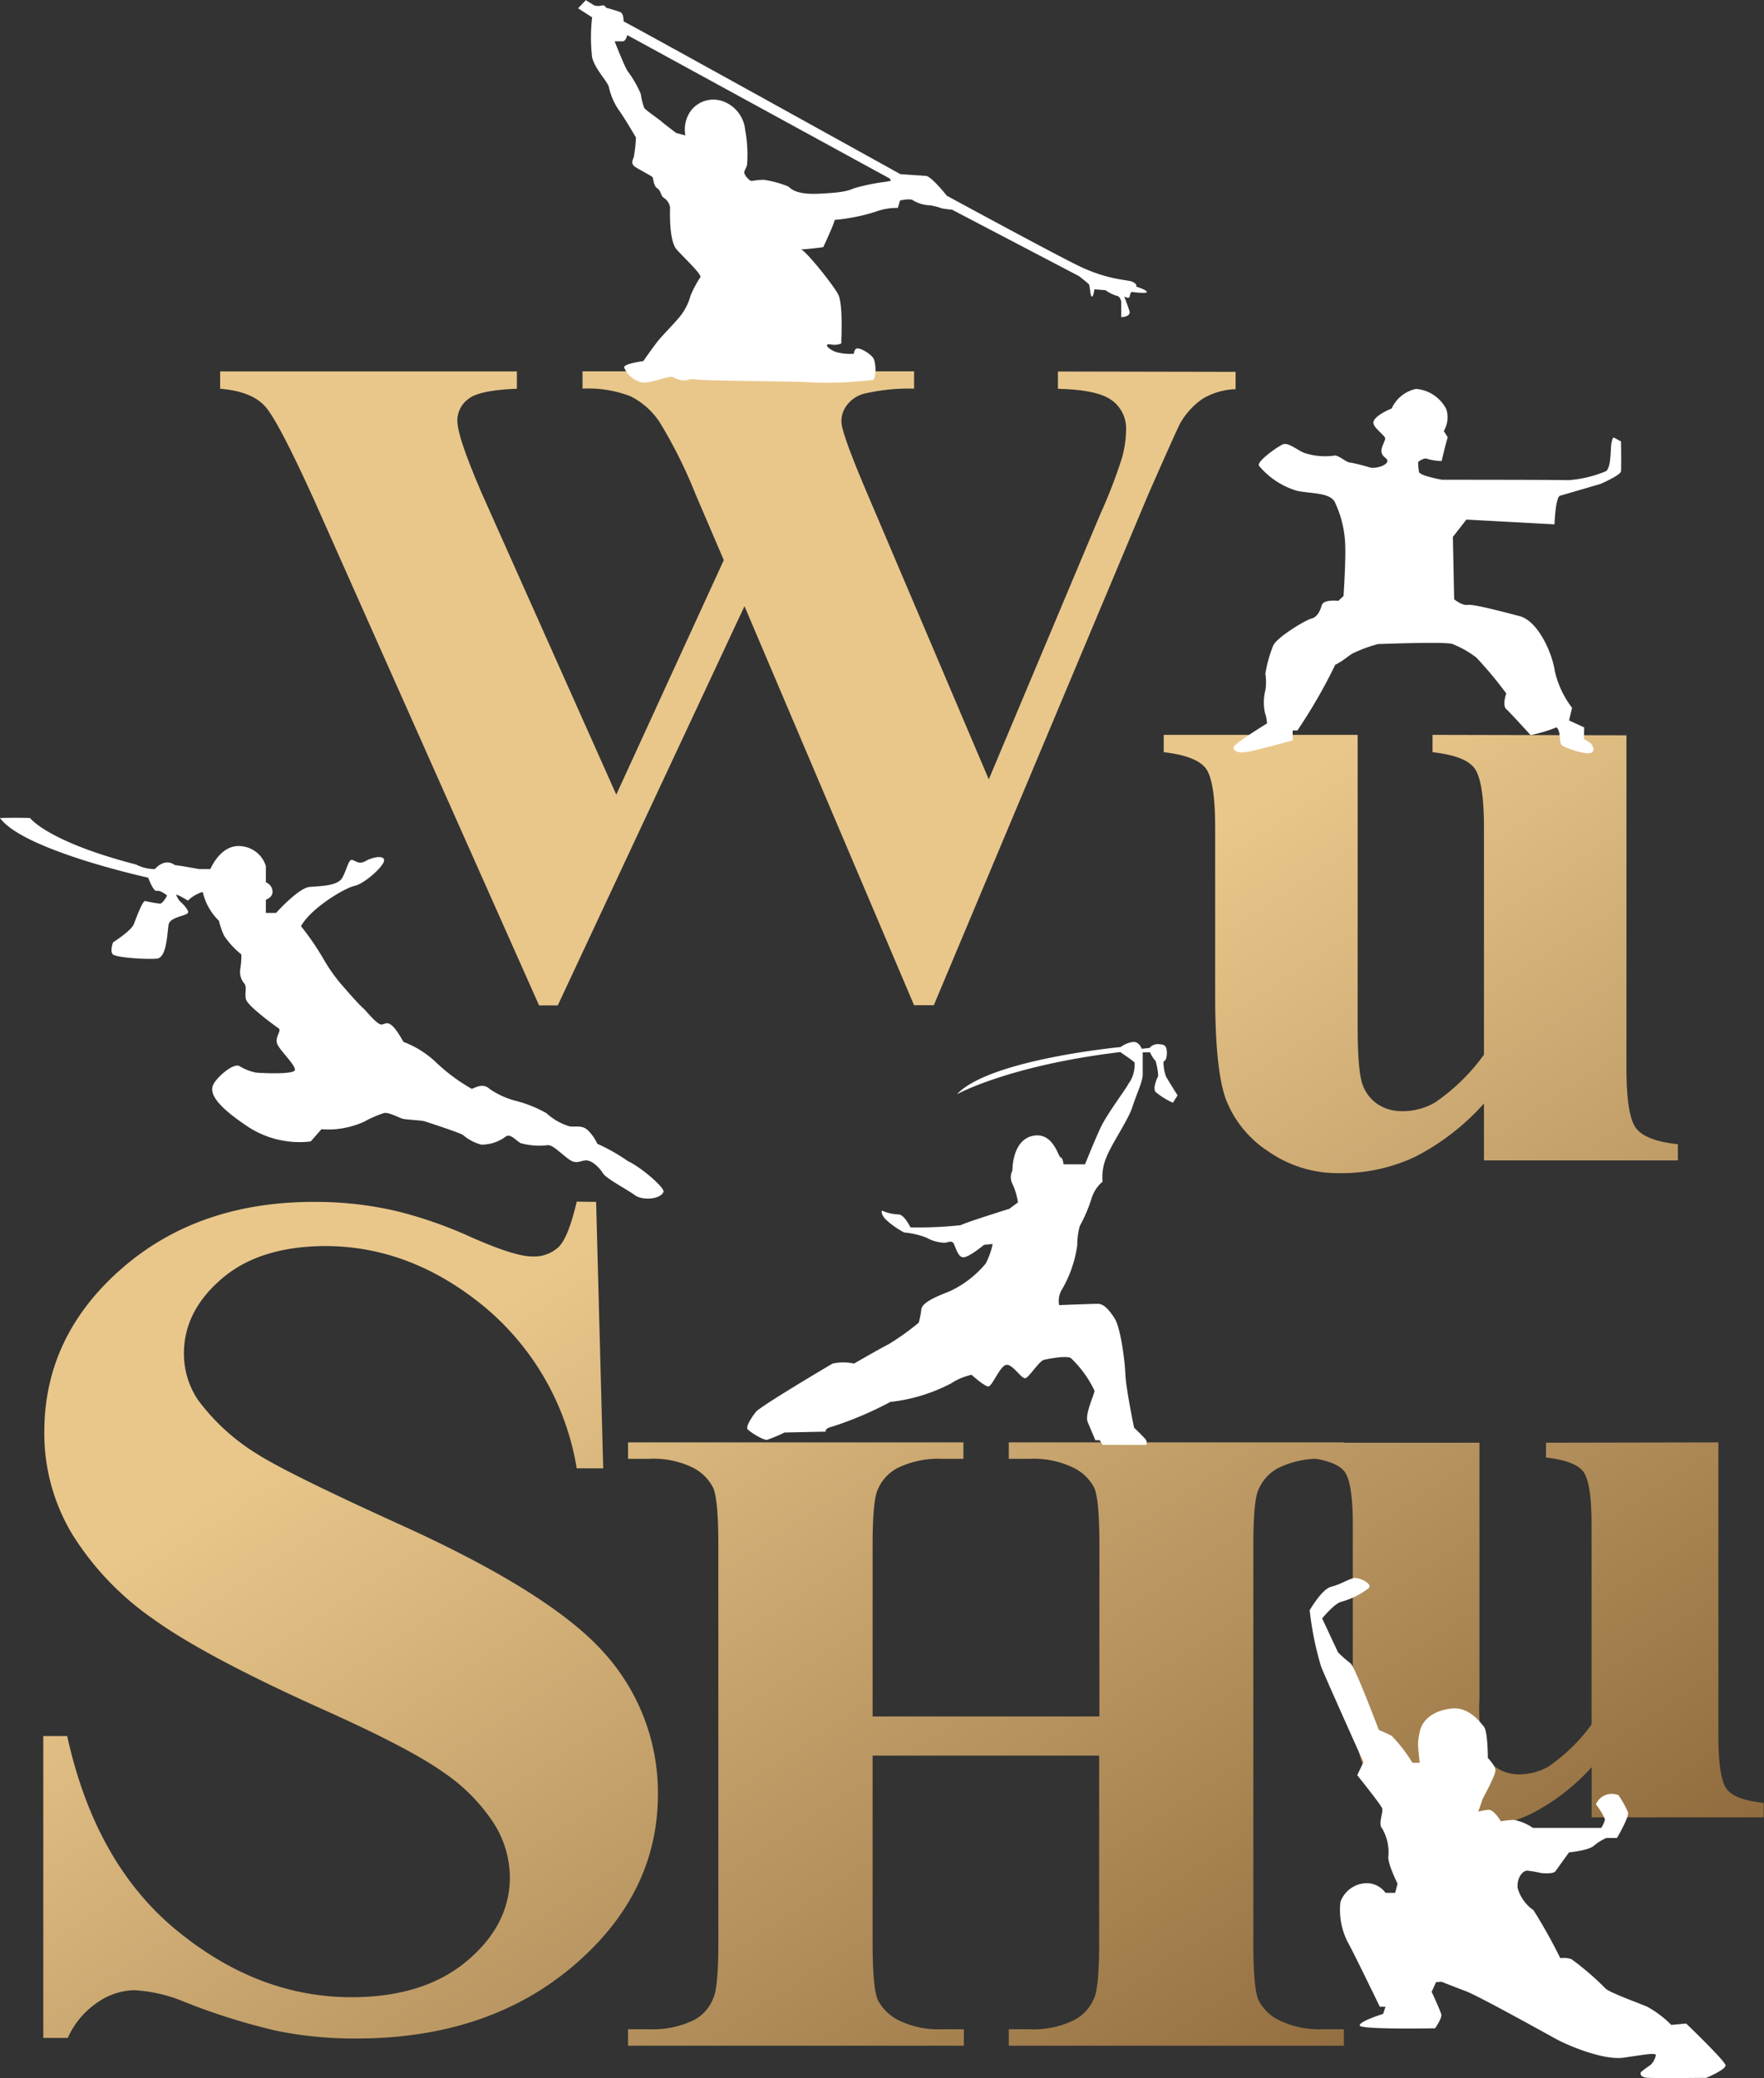 <svg id="ab28cd1e-c08a-4a73-9818-1be7fc7ca7c5" data-name="Layer 1" xmlns="http://www.w3.org/2000/svg" xmlns:xlink="http://www.w3.org/1999/xlink" viewBox="0 0 203.77 240"><rect x="0" y="0" width="203.77" height="240" fill="#333333" stroke="none"/><defs><style>.b4deb1ec-3f4e-4c19-9f20-9f6155458ca8{fill:url(#f2852c14-a04c-4f82-90cb-d5e69e4e5cd8);}.f6a4a325-9d97-4954-a9cd-da8cc54616ac{fill:url(#e26728e8-2792-4ad7-a786-784555c1abbe);}.ec4e8331-d44a-4d2e-9237-c2351a4e5f28{fill:url(#a46085e4-d7b6-45bd-a2ea-9abd0eb3f002);}.b0047bc6-3549-4572-a96a-74b29ffa6604{fill:url(#bfcebb6d-5a1a-4515-a78e-3bf3bbaaef7f);}.b07f1158-b26f-4f96-adbe-ba120ae1e56c{fill:url(#f24fff46-9381-446b-901d-d5f7702a2c57);}.e291b913-8dba-4044-abc8-1d2c683b86f1{fill:#fff;}</style><linearGradient id="f2852c14-a04c-4f82-90cb-d5e69e4e5cd8" x1="208.67" y1="240.23" x2="121.41" y2="108.14" gradientUnits="userSpaceOnUse"><stop offset="0" stop-color="#7d582d"/><stop offset="1" stop-color="#e9c78b"/></linearGradient><linearGradient id="e26728e8-2792-4ad7-a786-784555c1abbe" x1="239.72" y1="219.72" x2="152.46" y2="87.63" xlink:href="#f2852c14-a04c-4f82-90cb-d5e69e4e5cd8"/><linearGradient id="a46085e4-d7b6-45bd-a2ea-9abd0eb3f002" x1="212.52" y1="237.69" x2="125.26" y2="105.6" xlink:href="#f2852c14-a04c-4f82-90cb-d5e69e4e5cd8"/><linearGradient id="bfcebb6d-5a1a-4515-a78e-3bf3bbaaef7f" x1="113.56" y1="303.06" x2="26.3" y2="170.97" xlink:href="#f2852c14-a04c-4f82-90cb-d5e69e4e5cd8"/><linearGradient id="f24fff46-9381-446b-901d-d5f7702a2c57" x1="160.54" y1="272.02" x2="73.28" y2="139.93" xlink:href="#f2852c14-a04c-4f82-90cb-d5e69e4e5cd8"/></defs><path class="b4deb1ec-3f4e-4c19-9f20-9f6155458ca8" d="M142.73,42.94v2A8,8,0,0,0,139,46a8.51,8.51,0,0,0-2.68,2.9c-.23.43-1.46,3.15-3.67,8.18l-24.78,59h-2.28L86,70l-21.57,46.1H62.27l-26-58.4q-4-8.8-5.54-10.65t-5.3-2.16v-2H59.71v2C57,45,55.11,45.34,54.2,46a3.11,3.11,0,0,0-1.37,2.56c0,1.33,1,4.17,2.86,8.49l15.5,34.71L83.61,64.68l-3.26-7.6a54.9,54.9,0,0,0-4.14-8.31,8.68,8.68,0,0,0-3.35-3,13.5,13.5,0,0,0-5.57-.89v-2h38.3v2a22.64,22.64,0,0,0-5.77.58,3.65,3.65,0,0,0-1.92,1.24,3,3,0,0,0-.7,2q0,1.22,2.62,7.44L114.22,90l12.89-30.65a59,59,0,0,0,2.5-6.49,12.53,12.53,0,0,0,.47-3.22,4,4,0,0,0-1.63-3.4c-1.09-.83-3.17-1.27-6.24-1.34v-2Z"/><path class="f6a4a325-9d97-4954-a9cd-da8cc54616ac" d="M187.88,84.91v38.46q0,5.61,1.18,7t4.76,1.76V134h-22.4v-6.57a27.51,27.51,0,0,1-7.88,6.12,19.89,19.89,0,0,1-8.82,1.92,14,14,0,0,1-8.27-2.55,12.58,12.58,0,0,1-4.85-6q-1.23-3.4-1.23-11.92V95.58q0-5.58-1.15-6.94t-4.79-1.78v-2h22.4v33.57q0,5.25.56,6.78a4.52,4.52,0,0,0,1.77,2.31,5,5,0,0,0,2.79.79,7.39,7.39,0,0,0,3.82-1,22.89,22.89,0,0,0,5.65-5.52V95.58c0-3.72-.39-6-1.15-6.94s-2.36-1.5-4.79-1.78v-2Z"/><path class="ec4e8331-d44a-4d2e-9237-c2351a4e5f28" d="M198.5,166.56v33.9c0,3.3.34,5.36,1,6.18s2.11,1.33,4.23,1.55v1.67H183.86v-5.79a24.41,24.41,0,0,1-7,5.39,17.75,17.75,0,0,1-7.84,1.69,12.47,12.47,0,0,1-7.34-2.24,11.14,11.14,0,0,1-4.31-5.26c-.74-2-1.1-5.51-1.1-10.51V176c0-3.28-.34-5.31-1-6.12s-2.1-1.32-4.26-1.57v-1.71H170.9v29.59a21.74,21.74,0,0,0,.5,6,3.93,3.93,0,0,0,1.57,2,4.47,4.47,0,0,0,2.48.7,6.76,6.76,0,0,0,3.4-.88,20.49,20.49,0,0,0,5-4.87V176c0-3.28-.34-5.31-1-6.12s-2.1-1.32-4.26-1.57v-1.71Z"/><path class="b0047bc6-3549-4572-a96a-74b29ffa6604" d="M68.86,138.79l.82,30.77H66.62A30.74,30.74,0,0,0,56,150.94q-8.48-7-18.31-7.05-7.62,0-12,3.71t-4.44,8.55a9.61,9.61,0,0,0,1.57,5.44,24.27,24.27,0,0,0,6.93,6.34q3.51,2.23,16.19,8,17.76,8,23.95,15.05a24.11,24.11,0,0,1,6.11,16.2q0,11.58-9.88,19.92T41,235.4a45,45,0,0,1-9-.88,73.64,73.64,0,0,1-10.67-3.34,17.31,17.31,0,0,0-5.89-1.36,7.73,7.73,0,0,0-4.1,1.36,9.7,9.7,0,0,0-3.51,4.15H5V200.47H7.76Q11,215.19,20.41,222.91t20.18,7.72q8.34,0,13.31-4.15t5-9.67a11.81,11.81,0,0,0-1.9-6.33,21,21,0,0,0-5.78-5.82q-3.88-2.76-13.73-7.18-13.8-6.19-19.84-10.56a33.38,33.38,0,0,1-9.29-9.73,22.55,22.55,0,0,1-3.24-11.85q0-11,8.87-18.79t22.38-7.76a41.25,41.25,0,0,1,9.55,1.09,49.49,49.49,0,0,1,8.54,3q5,2.21,7,2.21A4.17,4.17,0,0,0,64.53,144c.75-.73,1.44-2.47,2.09-5.24Z"/><path class="b07f1158-b26f-4f96-adbe-ba120ae1e56c" d="M100.8,202.73v21.58q0,5.34.62,6.68a5.49,5.49,0,0,0,2.46,2.34,10.44,10.44,0,0,0,5,1h2.46v1.9H72.55v-1.9H75a10.83,10.83,0,0,0,5.2-1.08,4.78,4.78,0,0,0,2.18-2.47q.6-1.23.6-6.47V178.48c0-3.57-.2-5.79-.6-6.68A5.31,5.31,0,0,0,80,169.46a10.32,10.32,0,0,0-5-1H72.55v-1.9h38.74v1.9h-2.46a10.76,10.76,0,0,0-5.19,1.08A5,5,0,0,0,101.4,172q-.6,1.23-.6,6.48v19.73H127V178.48c0-3.57-.2-5.79-.6-6.68a5.29,5.29,0,0,0-2.46-2.34,10.49,10.49,0,0,0-5-1h-2.41v-1.9h38.69v1.9h-2.4a10.62,10.62,0,0,0-5.2,1.08,5.07,5.07,0,0,0-2.24,2.46q-.6,1.23-.6,6.48v45.83q0,5.34.6,6.68a5.34,5.34,0,0,0,2.46,2.34,10.63,10.63,0,0,0,5,1h2.4v1.9H116.53v-1.9h2.41a10.6,10.6,0,0,0,5.19-1.08,5,5,0,0,0,2.24-2.47q.6-1.23.6-6.47V202.73Z"/><path class="e291b913-8dba-4044-abc8-1d2c683b86f1" d="M131.24,33.09s.19-.25-.4-.54-2.85-.15-6.55-2-14.92-7.95-14.92-7.95-1.77-2.24-2.41-2.29l-2.95-.2S72.25,2.51,72.1,2.51s.05-.93-.49-1.13S70,.89,70,.89a.38.38,0,0,0-.49-.25,1.91,1.91,0,0,1-.84,0l-1-.62-.89.94L68.4,2a20,20,0,0,0,0,4.63c.35,1.38,1.73,2.71,1.93,3.4a7.62,7.62,0,0,0,1.13,2.65c.69.94,2,3.2,2,3.2a16.07,16.07,0,0,1-.25,2.27c-.15.39-.39.79.25,1.18s1.82,1,1.92,1.13.1,1,.54,1.28.39.84.74,1.09a1.63,1.63,0,0,1,.74,1.08c0,.39-.15,3.89.78,4.92S81,31.61,80.91,32a12.63,12.63,0,0,0-1.13,2.11,6.75,6.75,0,0,1-1.18,2.37c-.49.64-2,2.16-2.56,2.85s-1.73,2.37-1.73,2.37S72,42,72.1,42.44a2.89,2.89,0,0,0,2.12,1.73c1.08.1,3.15-.89,3.59-.59a2.44,2.44,0,0,0,1.43.34,2.34,2.34,0,0,1,1.18-.1c.44.15,12.41.21,13.64.36a46.25,46.25,0,0,0,6.79-.31c.35-.14.4-2,0-2.56s-1.77-1.33-2-1a.68.68,0,0,0-.2.54,6,6,0,0,1-2.07-.2c-.84-.29-1.53-1-.64-.88a2.17,2.17,0,0,0,1.23-.1s.25-4.53-.34-5.66-3.6-4.88-4.29-5.22c.79,0,2.56-.25,2.56-.25s1.18-2.51,1.33-3.15a21.49,21.49,0,0,0,4.71-.94,7.11,7.11,0,0,1,2.58-.44l.25-.86s1.28-.28,1.52,0a4.07,4.07,0,0,0,1.92.56,6.64,6.64,0,0,1,1.38.35,11.37,11.37,0,0,0,1.18.15l14.68,7.68s1,.79,1.13.93.15,1.38.34,1.43.3-.84.3-.84l1.28.1a4.31,4.31,0,0,0,1.28.64c.44.05.54.69.54.69v1.78s1.18,0,.94-.74-.59-1.63-.59-1.63.61.3.62,0a1.15,1.15,0,0,1,.21-.54s1.83.25,1.78,0S131.24,33.09,131.24,33.09ZM102.26,21a23.15,23.15,0,0,0-3.6.74c-.8.34-1.5.51-4.09.63s-3.16-.55-3.52-.84a12.1,12.1,0,0,0-2.83-.77,7.7,7.7,0,0,0-1.36.14c-.31,0-.8-.61-.87-.89s.22-.56.31-1a15.63,15.63,0,0,0-.22-4,3.92,3.92,0,0,0-2.43-3.26,3.28,3.28,0,0,0-3.73.89,3.7,3.7,0,0,0-.75,3l-1.07-.29s-1.44-1.09-1.69-1.32-1.86-1.33-2-1.58a8.59,8.59,0,0,1-.39-1.6,12.51,12.51,0,0,0-1.52-2.64C72.08,7.55,71,4.77,71,4.77s.59,0,.94,0,.52-.72.52-.72l30.31,16.56.16.26S102.34,21,102.26,21Z"/><path class="e291b913-8dba-4044-abc8-1d2c683b86f1" d="M146.36,83.54s-3.86,2.36-3.86,2.76.45.66,1.35.56,5.47-1.36,5.47-1.36V84.35l.55,0a61.17,61.17,0,0,0,4.37-7.58c1.1-.55,1.6-1.15,2.2-1.4a16,16,0,0,1,2.76-1c.45,0,7.83-.3,8.58,0a11.21,11.21,0,0,1,2.76,1.56A45.65,45.65,0,0,1,174,80.08s-.5,1.36,0,1.81,2.81,3,2.81,3a17.86,17.86,0,0,0,3-.9c.5.45.3,1.65.55,2s2.91,1.25,3.47.93,0-.93,0-1-.86-.6-.86-.6L183,84l-1.75-.81.35-1.45a11,11,0,0,1-2-4.27c-.3-2.1-1.95-5.77-4.06-6.32s-5.32-1.4-6-1.3-1.56-.65-1.56-.65L167.83,62l1.56-2,10.18.55s.1-3.16.65-3.31,4.67-1.36,4.67-1.36,2.31-1,2.36-1.45,0-3.46,0-3.46l-.86-.46s-.25.2-.3,1.21S186,54,185.54,54.4a13.59,13.59,0,0,1-4.41,1.05c-.81-.05-14.55-.05-14.55-.05s-2.56-.45-2.66-.9a6.78,6.78,0,0,1-.1-1.16s.67-.55,1.06-.35a6.46,6.46,0,0,0,1.65.25l.4-1.65.3-1.11-.45-.7a3.14,3.14,0,0,0,.3-2.51,4.31,4.31,0,0,0-3.51-2.36,4,4,0,0,0-2.81,2.26c-.85.35-2.06,1-2.11,1.61s1.36,1.5,1.36,1.85-.56,1.09-.41,1.65.71.61.66,1-1.11.86-2,.71a18.35,18.35,0,0,0-2.21-.56c-.6,0-1.45-1-2.05-.8a7.67,7.67,0,0,1-3.27-.31c-.75-.24-1.9-1.29-2.55-1s-3,1.95-2.76,2.45a9.08,9.08,0,0,0,4.41,2.91c1.86.36,3.61.2,4.32,1.21a12.47,12.47,0,0,1,1.25,5.37c.05,1.8-.2,5.56-.2,5.56l-.6.56s-1.71-.2-1.91.5-.55,1.4-1.2,1.55-4.09,2.21-4.43,3.16a15,15,0,0,0-.89,3.21,6.11,6.11,0,0,1,0,1.91,5.78,5.78,0,0,0-.05,2.61A4.16,4.16,0,0,1,146.36,83.54Z"/><path class="e291b913-8dba-4044-abc8-1d2c683b86f1" d="M3.47,94.46s2,2.72,12.24,5.37a4.85,4.85,0,0,0,2.18.53S19,99,20.18,99.89c1.24.17,2.83.47,2.83.47H24.3s1.18-2.89,3.53-2.65A3.28,3.28,0,0,1,30.71,100v1.89a1.18,1.18,0,0,1,.77,1c.06.76-.77,1-.77,1v1.53h1.18s2.59-2.89,3.88-3,3.24-.11,3.77-1.06.71-2.12,1.12-2.06.76.59,1.59.12,2.23-.71,2.11,0-2.29,2.64-3.41,2.88-5,2.53-6.18,4.65a31.26,31.26,0,0,1,2.65,3.88,19.35,19.35,0,0,0,2.41,3.3c.65.76,1.77,2,2.12,2.29s1.65,2,2.18,1.89.94-.77,2.47,2a11.28,11.28,0,0,1,3.94,2.53,21.34,21.34,0,0,0,3.94,2.89c.24,0,1.24-.77,2.06,0a9.4,9.4,0,0,0,3.12,1.41,14.53,14.53,0,0,1,3.47,1.41,6.78,6.78,0,0,0,2.71,1.53c.77.06,1.5-.18,2.16.53a5.25,5.25,0,0,1,1,1.47,21.4,21.4,0,0,1,3.53,2c1.53.71,4.18,3,4.12,3.53-.3.88-2.41,1.06-3.3.41s-3.35-1.94-3.7-2.53S68.43,134,67.72,134s-1.11.53-2.06-.17-1.82-1.65-2.41-1.59a7.87,7.87,0,0,1-3.12-.24c-.59-.35-1.17-1.12-1.7-.76a4.65,4.65,0,0,1-2.83.94,5.4,5.4,0,0,1-2.12-1.12c-.47-.29-4-1.44-4.41-1.57s-2.18-.19-2.59-.31-1.59-.77-2.12-.65a12.39,12.39,0,0,0-2.29,1,10.33,10.33,0,0,1-3.35.87,12.17,12.17,0,0,1-1.59,0l-1.24,1.41a10.89,10.89,0,0,1-7.53-1.89c-3.82-2.58-4.12-3.88-3.71-4.7s2.24-2.47,3-2.12a5.57,5.57,0,0,0,1.94.76c.64.06,4.35.24,4.47-.29s-1.59-2.12-2-2.94.53-1.59.12-1.88-3.59-2.59-3.77-3.36.18-1.47-.24-1.88a2.09,2.09,0,0,1-.41-1.65,9.1,9.1,0,0,0,.12-1.65,9.36,9.36,0,0,1-2-2.17,9.4,9.4,0,0,1-.59-1.71A6.76,6.76,0,0,1,23.42,103a4,4,0,0,0-1.71,1s-1.35-.83-1.35-.65a2.54,2.54,0,0,0,.4.7s1.13,1,.95,1.36-2.06.47-2.23,1.35-.18,3.83-1.36,3.94-4.82-.11-5.12-.53.06-1.35.06-1.35,2.12-1.35,2.41-2.12,1-2.7,1.3-2.65a16.53,16.53,0,0,0,1.71.3c.35,0,.82-.94.82-.94s-.77-.65-1.18-.53-1-1.53-1-1.53S2.71,98.2,0,94.46C1.94,94.41,3.47,94.46,3.47,94.46Z"/><path class="e291b913-8dba-4044-abc8-1d2c683b86f1" d="M110.54,126.36s6-3.33,18.87-4.87c0,0,1.39.94,1.64,1.19a3.65,3.65,0,0,1-.7,2.48c-.39.75-2.48,3.48-3.22,5.07s-1.79,4.22-1.79,4.22h-2.48s-.1-.8-.35-.8-.84-3-3.23-2.48-2.33,4-2.33,4a1.69,1.69,0,0,0,0,1.54,7.54,7.54,0,0,1,.64,2.14l-1,.74s-5.11,1.59-5.61,1.89a45.19,45.19,0,0,1-5.81.25s-.69-1.44-1.34-1.49a5.1,5.1,0,0,1-1.84-.4c-.24-.2-.24.5.45,1.09a9.71,9.71,0,0,0,2,1.39,9.47,9.47,0,0,1,2.58.6,4.59,4.59,0,0,0,2.08.59c.3,0,.75-.28,1,0s.49,1.63,1.14,1.68,2.43-1.44,2.43-1.44l1-.1a9.07,9.07,0,0,1-.79,2.24,11.92,11.92,0,0,1-4.17,3.22c-1.39.55-3.18,1.25-3.28,2.09a11,11,0,0,1-.3,1.54,29.83,29.83,0,0,1-3.47,2.48c-1.09.55-4,2.24-4,2.24a5.74,5.74,0,0,0-2.48,0c-.6.34-8.3,4.91-8.84,5.56s-1.19,1.73-1,2,1.84,1.34,2.29,1.24a18,18,0,0,0,2-.84l4.77-.1s-.2-.35.65-.55a41,41,0,0,0,6.8-2.88,19.91,19.91,0,0,0,7-2.13,6.94,6.94,0,0,1,2.38-1s1.49,1.34,1.94,1.34,1.34-2.39,2.08-2.49,1.74,1.64,2.19,1.54,1.59-2,2.18-2.13,2.53-.5,3.08-.2a12.8,12.8,0,0,1,2.73,3.77c0,.45-1.16,2.73-.78,3.63s.88,2.09.88,2.09h.5l.34.54h5.07a.79.79,0,0,0-.25-.8c-.4-.44-1.19-1.19-1.19-1.19s-.94-4.56-1-6.15-.55-5.37-1.24-6.46-1.3-1.69-1.94-1.69-4.47.15-4.47.15a2.52,2.52,0,0,1,.25-1.68,14,14,0,0,0,1.84-5.22,8.34,8.34,0,0,1,.29-2.23,17.47,17.47,0,0,0,1.39-3.28,4.05,4.05,0,0,1,1.24-1.84,5.93,5.93,0,0,1,.45-2.83c.65-1.63,2.53-4.32,3-5.8s1.19-2.93,1.19-3.73v-2.58h.85a3.53,3.53,0,0,0,.64,1,7.39,7.39,0,0,1,.3,1.74s-.7,1.34-.3,1.84a8.73,8.73,0,0,0,2,1.24l.54-.85s-1-1.58-1.34-2.18a5.17,5.17,0,0,1-.29-1.74s.39,0,.39-1-.44-.94-1-1a1.24,1.24,0,0,0-1,.44l-.9.1s-.29-.84-1-.79a3.1,3.1,0,0,0-1.44.59S114.32,122.33,110.54,126.36Z"/><path class="e291b913-8dba-4044-abc8-1d2c683b86f1" d="M152.73,186.89s1.44-1.78,2.27-1.94a9.09,9.09,0,0,0,3.11-1.56c.5-.5-1.11-1.27-1.72-1.16s-1.5.72-2.61,1-2.49,2.72-2.49,2.72a36.26,36.26,0,0,0,1.33,6.54c.78,1.89,4.88,11,4.88,11l-.72,1.5s2.72,3.38,2.88,3.83-.5,1.83,0,2.33a5.43,5.43,0,0,1,.72,3.21c-.11.83,1.06,3.16,1.06,3.16l-.28,1.06h-1.11a2.69,2.69,0,0,0-2.38-1.11,3.29,3.29,0,0,0-2.83,2.16,8.17,8.17,0,0,0,.83,4.61c.55.94,3.72,7.49,3.72,7.49h.66l-.28.83s-2.71.83-2.71,1.33,8.71.33,8.71.33.83-1.16.72-1.61-1.11-2.6-1.11-2.6l.5-1.11.62-.06s1.54.61,2.87,1.11,8.65,4.55,10.26,5.44,5.66,2.55,7.94,2.22,3.71-.61,3.71-.28a2.17,2.17,0,0,1-.66,1.16,10.92,10.92,0,0,0-1.06.78s-.33.61.84.67,6.71,0,6.71,0,2.27-.95,2.22-1.45-4.55-4.82-4.55-4.82l-1.72.16a12,12,0,0,0-2.78-2.1c-1.16-.5-4.6-1.72-4.88-2.17a32.32,32.32,0,0,0-3.88-3.33,2.85,2.85,0,0,0-1.28-.11,60.12,60.12,0,0,0-3.1-5.54,4.65,4.65,0,0,1-1.83-2.56c-.11-1.11.55-2.05,1.16-2a13.64,13.64,0,0,1,1.55.27s1.39.17,1.67-.22l1.55-2.16s2.28-.22,2.89-.78a5.7,5.7,0,0,1,1.44-.89h1.22s1.39-2.38,1.28-2.94a11.27,11.27,0,0,0-1.11-2,2,2,0,0,0-1.67.06,2,2,0,0,0-.94,1,7.82,7.82,0,0,1,1.05,1.72,2.75,2.75,0,0,1-.44,1h-7.88a5.84,5.84,0,0,0-2.16-.92,8.72,8.72,0,0,0-1.55.16s-.78-1.38-1.45-1.33a6,6,0,0,0-1.16.22l.5-1.44c.05-.16,1.55-2.83,1.49-3.38s-.88-1.39-.88-1.39,0-3.05-.45-3.6-1.72-2.28-3.66-2.11-3.49,1.16-3.77,2.77a5.73,5.73,0,0,0-.17,1.72l.17,1.78h-.83a17.93,17.93,0,0,0-2.39-3.11,15.76,15.76,0,0,0-1.49-.67s-2.78-7.37-3.28-7.71a14,14,0,0,1-1.44-1.27Z"/></svg>